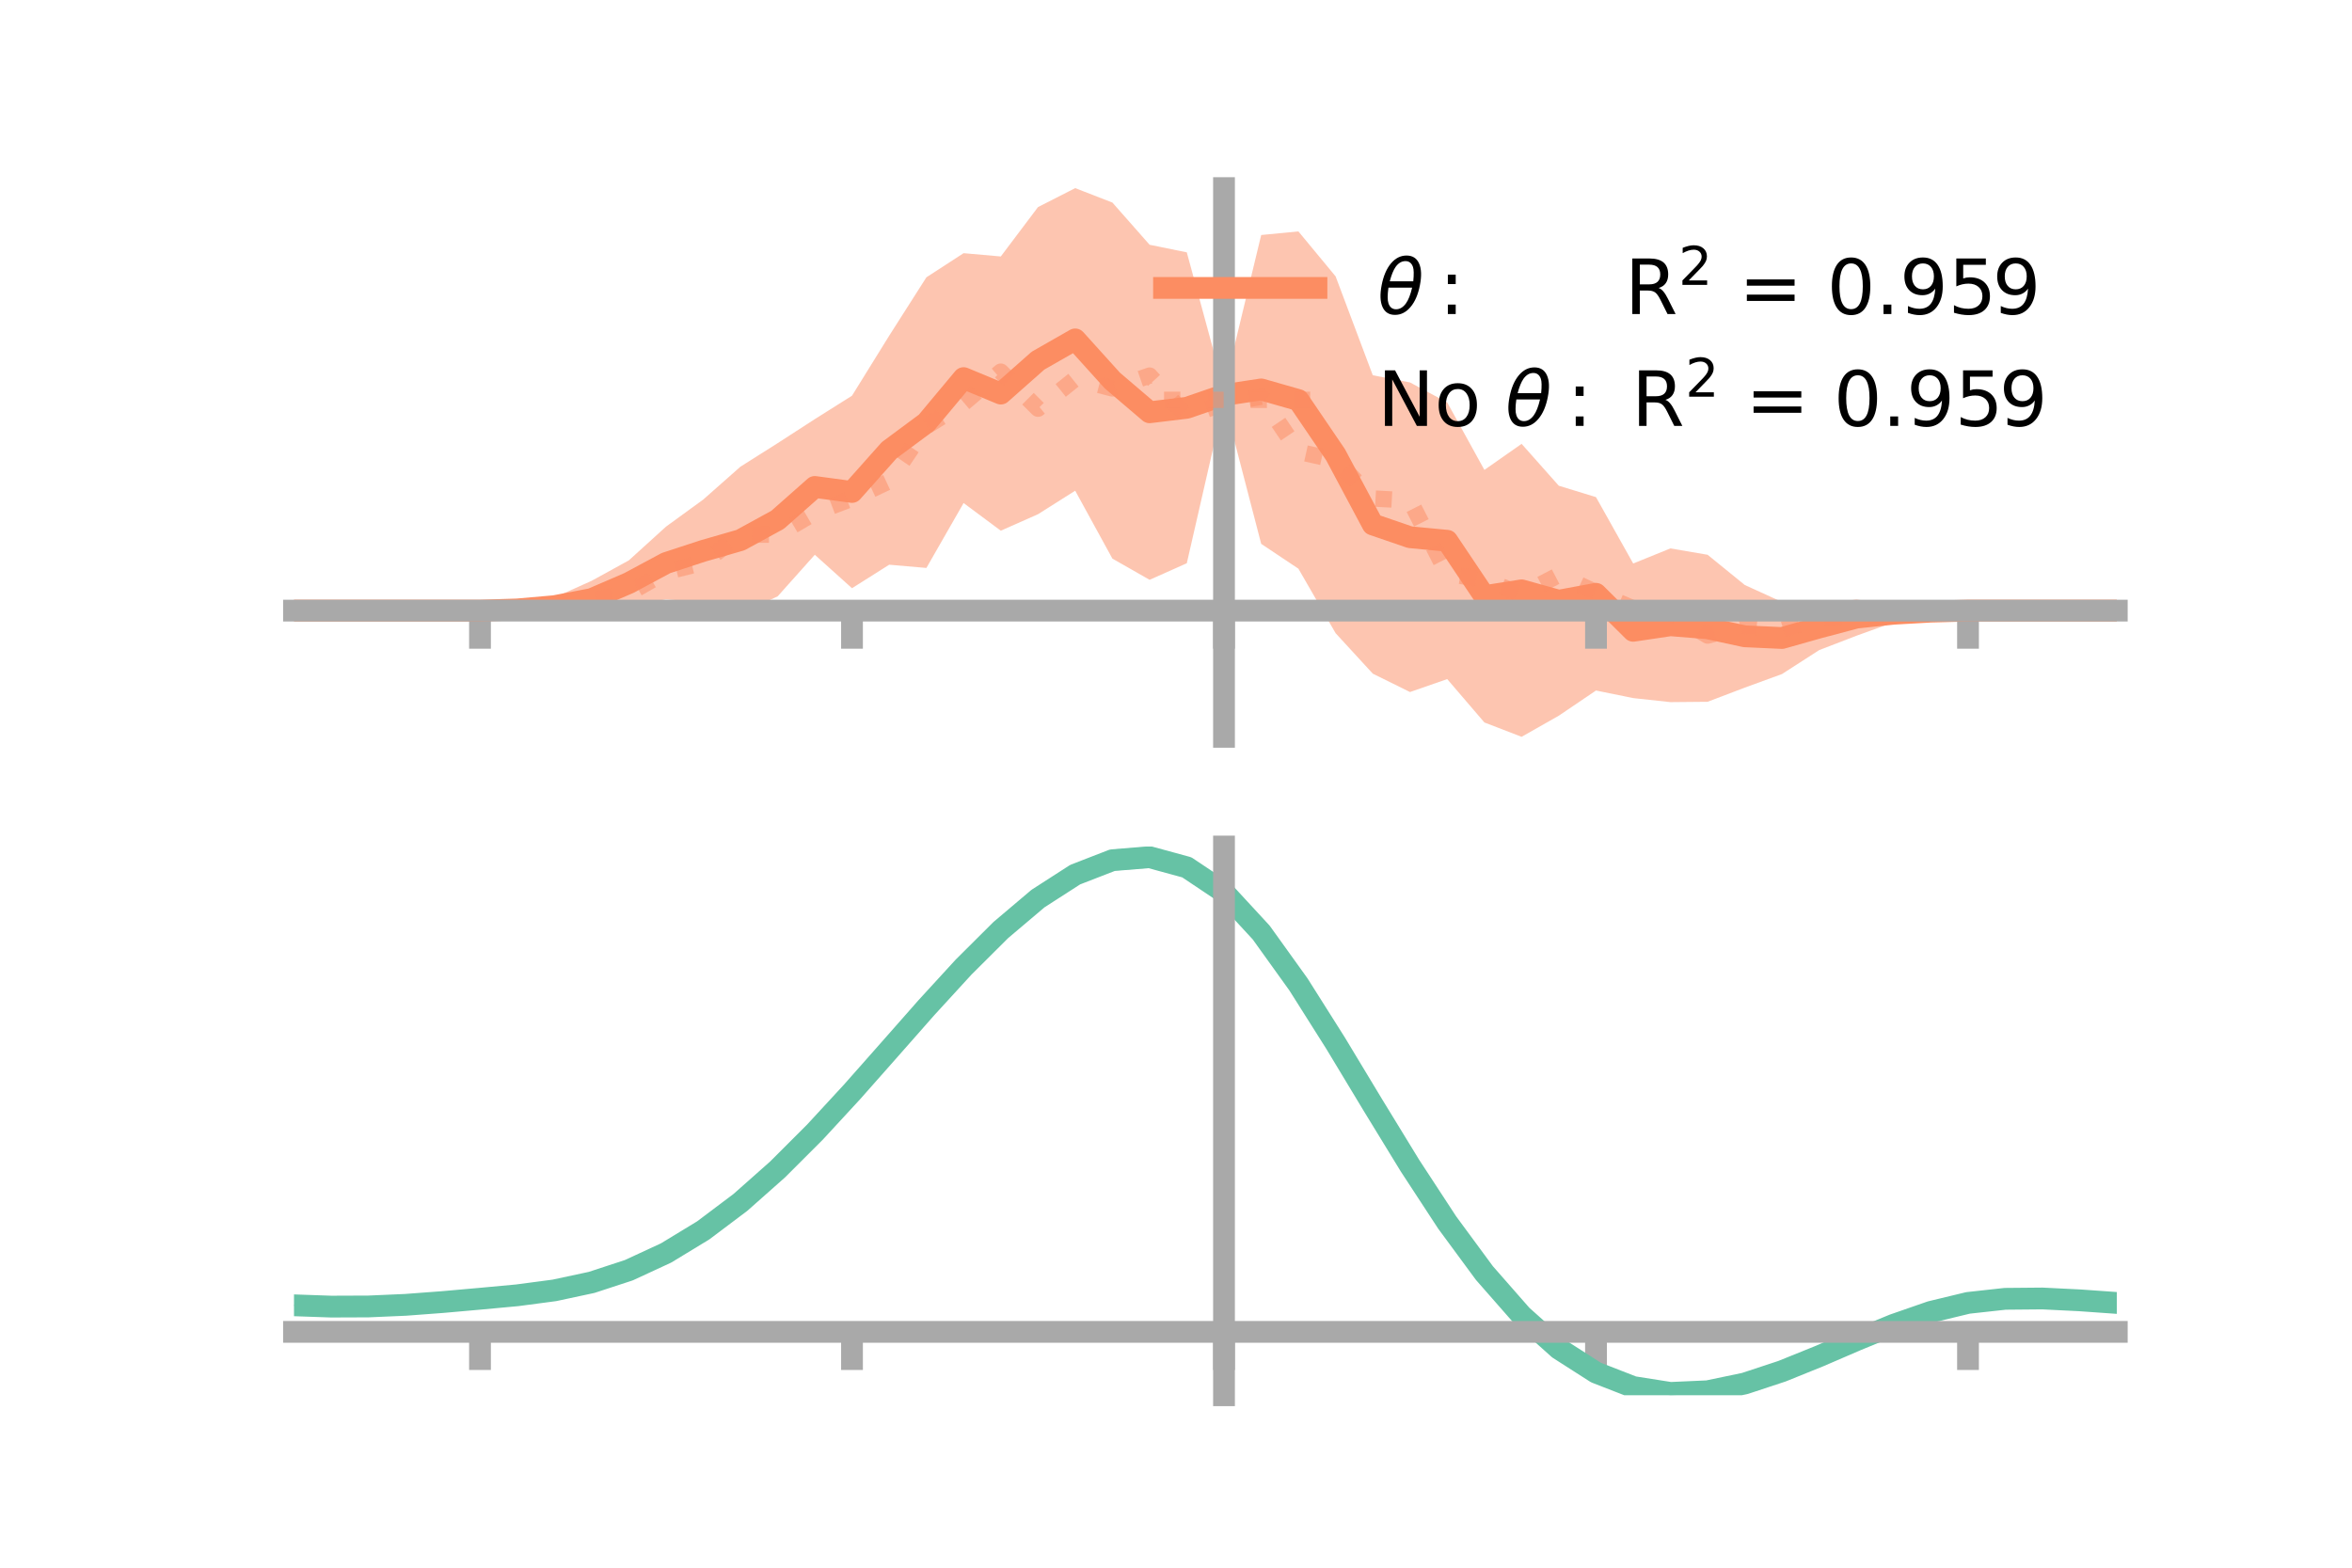 <?xml version="1.0" encoding="utf-8" standalone="no"?>
<!DOCTYPE svg PUBLIC "-//W3C//DTD SVG 1.1//EN"
  "http://www.w3.org/Graphics/SVG/1.1/DTD/svg11.dtd">
<!-- Created with matplotlib (https://matplotlib.org/) -->
<svg height="144pt" version="1.1" viewBox="0 0 216 144" width="216pt" xmlns="http://www.w3.org/2000/svg" xmlns:xlink="http://www.w3.org/1999/xlink">
 <defs>
  <style type="text/css">*{stroke-linecap:butt;stroke-linejoin:round;}</style>
 </defs>
 <g id="figure_1">
  <g id="patch_1">
   <path d="M 0 144 
L 216 144 
L 216 0 
L 0 0 
z
" style="fill:none;"/>
  </g>
  <g id="axes_1">
   <g id="patch_2">
    <path d="M 27 67.68 
L 194.4 67.68 
L 194.4 17.28 
L 27 17.28 
z
" style="fill:none;"/>
   </g>
   <g id="PolyCollection_1">
    <path clip-path="url(#p8628a56661)" d="M 27 56.088 
L 27 56.088 
L 30.416 56.088 
L 33.833 56.088 
L 37.249 56.088 
L 40.665 56.088 
L 44.082 56.087 
L 47.498 55.62 
L 50.914 54.887 
L 54.331 53.352 
L 57.747 51.475 
L 61.163 48.376 
L 64.58 45.889 
L 67.996 42.87 
L 71.412 40.71 
L 74.829 38.499 
L 78.245 36.348 
L 81.661 30.835 
L 85.078 25.472 
L 88.494 23.255 
L 91.91 23.558 
L 95.327 19.022 
L 98.743 17.28 
L 102.159 18.606 
L 105.576 22.483 
L 108.992 23.18 
L 112.408 35.758 
L 115.824 21.586 
L 119.241 21.256 
L 122.657 25.385 
L 126.073 34.471 
L 129.49 35.128 
L 132.906 36.965 
L 136.322 43.164 
L 139.739 40.77 
L 143.155 44.617 
L 146.571 45.664 
L 149.988 51.761 
L 153.404 50.374 
L 156.82 50.958 
L 160.237 53.736 
L 163.653 55.294 
L 167.069 55.561 
L 170.486 55.065 
L 173.902 55.585 
L 177.318 55.824 
L 180.735 56.087 
L 184.151 56.088 
L 187.567 56.088 
L 190.984 56.088 
L 194.4 56.088 
L 194.4 56.088 
L 194.4 56.088 
L 190.984 56.088 
L 187.567 56.088 
L 184.151 56.088 
L 180.735 56.089 
L 177.318 56.538 
L 173.902 57.164 
L 170.486 58.397 
L 167.069 59.714 
L 163.653 61.914 
L 160.237 63.161 
L 156.82 64.462 
L 153.404 64.494 
L 149.988 64.123 
L 146.571 63.427 
L 143.155 65.741 
L 139.739 67.68 
L 136.322 66.362 
L 132.906 62.378 
L 129.49 63.567 
L 126.073 61.879 
L 122.657 58.16 
L 119.241 52.237 
L 115.824 49.955 
L 112.408 36.818 
L 108.992 51.737 
L 105.576 53.259 
L 102.159 51.311 
L 98.743 45.074 
L 95.327 47.233 
L 91.91 48.747 
L 88.494 46.206 
L 85.078 52.169 
L 81.661 51.872 
L 78.245 54.031 
L 74.829 50.958 
L 71.412 54.783 
L 67.996 56.359 
L 64.58 55.31 
L 61.163 55.064 
L 57.747 55.636 
L 54.331 56.704 
L 50.914 56.472 
L 47.498 56.337 
L 44.082 56.089 
L 40.665 56.088 
L 37.249 56.088 
L 33.833 56.088 
L 30.416 56.088 
L 27 56.088 
z
" style="fill:#fc8d62;fill-opacity:0.5;"/>
   </g>
   <g id="matplotlib.axis_1">
    <g id="xtick_1">
     <g id="line2d_1">
      <defs>
       <path d="M 0 0 
L 0 3.5 
" id="m4fb16d8403" style="stroke:#a9a9a9;stroke-width:2;"/>
      </defs>
      <g>
       <use style="fill:#a9a9a9;stroke:#a9a9a9;stroke-width:2;" x="44.082" xlink:href="#m4fb16d8403" y="56.088"/>
      </g>
     </g>
    </g>
    <g id="xtick_2">
     <g id="line2d_2">
      <g>
       <use style="fill:#a9a9a9;stroke:#a9a9a9;stroke-width:2;" x="78.245" xlink:href="#m4fb16d8403" y="56.088"/>
      </g>
     </g>
    </g>
    <g id="xtick_3">
     <g id="line2d_3">
      <g>
       <use style="fill:#a9a9a9;stroke:#a9a9a9;stroke-width:2;" x="112.408" xlink:href="#m4fb16d8403" y="56.088"/>
      </g>
     </g>
    </g>
    <g id="xtick_4">
     <g id="line2d_4">
      <g>
       <use style="fill:#a9a9a9;stroke:#a9a9a9;stroke-width:2;" x="146.571" xlink:href="#m4fb16d8403" y="56.088"/>
      </g>
     </g>
    </g>
    <g id="xtick_5">
     <g id="line2d_5">
      <g>
       <use style="fill:#a9a9a9;stroke:#a9a9a9;stroke-width:2;" x="180.735" xlink:href="#m4fb16d8403" y="56.088"/>
      </g>
     </g>
    </g>
   </g>
   <g id="matplotlib.axis_2"/>
   <g id="line2d_6">
    <path clip-path="url(#p8628a56661)" d="M 27 56.088 
L 30.416 56.088 
L 33.833 56.088 
L 37.249 56.088 
L 40.665 56.088 
L 44.082 56.088 
L 47.498 55.979 
L 50.914 55.68 
L 54.331 55.028 
L 57.747 53.555 
L 61.163 51.72 
L 64.58 50.599 
L 67.996 49.615 
L 71.412 47.747 
L 74.829 44.728 
L 78.245 45.19 
L 81.661 41.354 
L 85.078 38.821 
L 88.494 34.731 
L 91.91 36.152 
L 95.327 33.128 
L 98.743 31.177 
L 102.159 34.958 
L 105.576 37.871 
L 108.992 37.458 
L 112.408 36.288 
L 115.824 35.77 
L 119.241 36.747 
L 122.657 41.773 
L 126.073 48.175 
L 129.49 49.347 
L 132.906 49.672 
L 136.322 54.763 
L 139.739 54.225 
L 143.155 55.179 
L 146.571 54.545 
L 149.988 57.942 
L 153.404 57.434 
L 156.82 57.71 
L 160.237 58.448 
L 163.653 58.604 
L 167.069 57.638 
L 170.486 56.731 
L 173.902 56.375 
L 177.318 56.181 
L 180.735 56.088 
L 184.151 56.088 
L 187.567 56.088 
L 190.984 56.088 
L 194.4 56.088 
" style="fill:none;stroke:#fc8d62;stroke-linecap:square;stroke-width:2;"/>
   </g>
   <g id="line2d_7">
    <path clip-path="url(#p8628a56661)" d="M 27 56.088 
L 30.416 56.088 
L 33.833 56.088 
L 37.249 56.088 
L 40.665 56.088 
L 44.082 56.088 
L 47.498 55.957 
L 50.914 55.738 
L 54.331 55.125 
L 57.747 54.497 
L 61.163 52.539 
L 64.58 51.686 
L 67.996 49.113 
L 71.412 49.104 
L 74.829 47.098 
L 78.245 45.801 
L 81.661 44.202 
L 85.078 39.157 
L 88.494 37.028 
L 91.91 34.137 
L 95.327 37.539 
L 98.743 34.795 
L 102.159 35.681 
L 105.576 34.5 
L 108.992 38.247 
L 112.408 37.054 
L 115.824 36.441 
L 119.241 41.497 
L 122.657 42.254 
L 126.073 45.787 
L 129.49 45.972 
L 132.906 52.704 
L 136.322 53.246 
L 139.739 54.595 
L 143.155 52.814 
L 146.571 54.408 
L 149.988 55.887 
L 153.404 56.342 
L 156.82 58.38 
L 160.237 57.468 
L 163.653 57.841 
L 167.069 56.749 
L 170.486 56.652 
L 173.902 56.317 
L 177.318 56.205 
L 180.735 56.088 
L 184.151 56.088 
L 187.567 56.088 
L 190.984 56.088 
L 194.4 56.088 
" style="fill:none;stroke:#fc8d62;stroke-dasharray:1.5,2.475;stroke-dashoffset:0;stroke-opacity:0.5;stroke-width:1.5;"/>
   </g>
   <g id="patch_3">
    <path d="M 112.408 67.68 
L 112.408 17.28 
" style="fill:none;stroke:#a9a9a9;stroke-linecap:square;stroke-linejoin:miter;stroke-width:2;"/>
   </g>
   <g id="patch_4">
    <path d="M 194.4 67.68 
L 194.4 17.28 
" style="fill:none;"/>
   </g>
   <g id="patch_5">
    <path d="M 27 56.088 
L 194.4 56.088 
" style="fill:none;stroke:#a9a9a9;stroke-linecap:square;stroke-linejoin:miter;stroke-width:2;"/>
   </g>
   <g id="patch_6">
    <path d="M 27 17.28 
L 194.4 17.28 
" style="fill:none;"/>
   </g>
   <g id="legend_1">
    <g id="line2d_8">
     <path d="M 106.9 26.449 
L 120.9 26.449 
" style="fill:none;stroke:#fc8d62;stroke-linecap:square;stroke-width:2;"/>
    </g>
    <g id="line2d_9"/>
    <g id="text_1">
     <!-- $\theta:$      R$^{2}$ = 0.959 -->
     <g transform="translate(126.5 28.899)scale(0.07 -0.07)">
      <defs>
       <path d="M 45.516 34.672 
L 14.453 34.672 
Q 12.359 20.062 14.5 13.875 
Q 17.188 6.25 24.469 6.25 
Q 31.781 6.25 37.359 13.922 
Q 42.234 20.656 45.516 34.672 
z
M 47.016 42.969 
Q 48.344 56.844 46.625 61.719 
Q 43.953 69.438 36.766 69.438 
Q 29.297 69.438 23.828 61.812 
Q 19.531 55.672 16.156 42.969 
z
M 38.188 76.766 
Q 49.906 76.766 54.594 66.406 
Q 59.281 56.109 55.719 37.844 
Q 52.203 19.625 43.453 9.281 
Q 34.766 -1.125 23.047 -1.125 
Q 11.281 -1.125 6.641 9.281 
Q 2 19.625 5.516 37.844 
Q 9.078 56.109 17.719 66.406 
Q 26.422 76.766 38.188 76.766 
z
" id="DejaVuSans-Oblique-952"/>
       <path d="M 11.719 12.406 
L 22.016 12.406 
L 22.016 0 
L 11.719 0 
z
M 11.719 51.703 
L 22.016 51.703 
L 22.016 39.312 
L 11.719 39.312 
z
" id="DejaVuSans-58"/>
       <path id="DejaVuSans-32"/>
       <path d="M 44.391 34.188 
Q 47.562 33.109 50.562 29.594 
Q 53.562 26.078 56.594 19.922 
L 66.609 0 
L 56 0 
L 46.688 18.703 
Q 43.062 26.031 39.672 28.422 
Q 36.281 30.812 30.422 30.812 
L 19.672 30.812 
L 19.672 0 
L 9.812 0 
L 9.812 72.906 
L 32.078 72.906 
Q 44.578 72.906 50.734 67.672 
Q 56.891 62.453 56.891 51.906 
Q 56.891 45.016 53.688 40.469 
Q 50.484 35.938 44.391 34.188 
z
M 19.672 64.797 
L 19.672 38.922 
L 32.078 38.922 
Q 39.203 38.922 42.844 42.219 
Q 46.484 45.516 46.484 51.906 
Q 46.484 58.297 42.844 61.547 
Q 39.203 64.797 32.078 64.797 
z
" id="DejaVuSans-82"/>
       <path d="M 19.188 8.297 
L 53.609 8.297 
L 53.609 0 
L 7.328 0 
L 7.328 8.297 
Q 12.938 14.109 22.625 23.891 
Q 32.328 33.688 34.812 36.531 
Q 39.547 41.844 41.422 45.531 
Q 43.312 49.219 43.312 52.781 
Q 43.312 58.594 39.234 62.25 
Q 35.156 65.922 28.609 65.922 
Q 23.969 65.922 18.812 64.312 
Q 13.672 62.703 7.812 59.422 
L 7.812 69.391 
Q 13.766 71.781 18.938 73 
Q 24.125 74.219 28.422 74.219 
Q 39.75 74.219 46.484 68.547 
Q 53.219 62.891 53.219 53.422 
Q 53.219 48.922 51.531 44.891 
Q 49.859 40.875 45.406 35.406 
Q 44.188 33.984 37.641 27.219 
Q 31.109 20.453 19.188 8.297 
z
" id="DejaVuSans-50"/>
       <path d="M 10.594 45.406 
L 73.188 45.406 
L 73.188 37.203 
L 10.594 37.203 
z
M 10.594 25.484 
L 73.188 25.484 
L 73.188 17.188 
L 10.594 17.188 
z
" id="DejaVuSans-61"/>
       <path d="M 31.781 66.406 
Q 24.172 66.406 20.328 58.906 
Q 16.5 51.422 16.5 36.375 
Q 16.5 21.391 20.328 13.891 
Q 24.172 6.391 31.781 6.391 
Q 39.453 6.391 43.281 13.891 
Q 47.125 21.391 47.125 36.375 
Q 47.125 51.422 43.281 58.906 
Q 39.453 66.406 31.781 66.406 
z
M 31.781 74.219 
Q 44.047 74.219 50.516 64.516 
Q 56.984 54.828 56.984 36.375 
Q 56.984 17.969 50.516 8.266 
Q 44.047 -1.422 31.781 -1.422 
Q 19.531 -1.422 13.062 8.266 
Q 6.594 17.969 6.594 36.375 
Q 6.594 54.828 13.062 64.516 
Q 19.531 74.219 31.781 74.219 
z
" id="DejaVuSans-48"/>
       <path d="M 10.688 12.406 
L 21 12.406 
L 21 0 
L 10.688 0 
z
" id="DejaVuSans-46"/>
       <path d="M 10.984 1.516 
L 10.984 10.5 
Q 14.703 8.734 18.5 7.812 
Q 22.312 6.891 25.984 6.891 
Q 35.75 6.891 40.891 13.453 
Q 46.047 20.016 46.781 33.406 
Q 43.953 29.203 39.594 26.953 
Q 35.25 24.703 29.984 24.703 
Q 19.047 24.703 12.672 31.312 
Q 6.297 37.938 6.297 49.422 
Q 6.297 60.641 12.938 67.422 
Q 19.578 74.219 30.609 74.219 
Q 43.266 74.219 49.922 64.516 
Q 56.594 54.828 56.594 36.375 
Q 56.594 19.141 48.406 8.859 
Q 40.234 -1.422 26.422 -1.422 
Q 22.703 -1.422 18.891 -0.688 
Q 15.094 0.047 10.984 1.516 
z
M 30.609 32.422 
Q 37.25 32.422 41.125 36.953 
Q 45.016 41.5 45.016 49.422 
Q 45.016 57.281 41.125 61.844 
Q 37.25 66.406 30.609 66.406 
Q 23.969 66.406 20.094 61.844 
Q 16.219 57.281 16.219 49.422 
Q 16.219 41.5 20.094 36.953 
Q 23.969 32.422 30.609 32.422 
z
" id="DejaVuSans-57"/>
       <path d="M 10.797 72.906 
L 49.516 72.906 
L 49.516 64.594 
L 19.828 64.594 
L 19.828 46.734 
Q 21.969 47.469 24.109 47.828 
Q 26.266 48.188 28.422 48.188 
Q 40.625 48.188 47.75 41.5 
Q 54.891 34.812 54.891 23.391 
Q 54.891 11.625 47.562 5.094 
Q 40.234 -1.422 26.906 -1.422 
Q 22.312 -1.422 17.547 -0.641 
Q 12.797 0.141 7.719 1.703 
L 7.719 11.625 
Q 12.109 9.234 16.797 8.062 
Q 21.484 6.891 26.703 6.891 
Q 35.156 6.891 40.078 11.328 
Q 45.016 15.766 45.016 23.391 
Q 45.016 31 40.078 35.438 
Q 35.156 39.891 26.703 39.891 
Q 22.75 39.891 18.812 39.016 
Q 14.891 38.141 10.797 36.281 
z
" id="DejaVuSans-53"/>
      </defs>
      <use transform="translate(0 0.766)" xlink:href="#DejaVuSans-Oblique-952"/>
      <use transform="translate(80.664 0.766)" xlink:href="#DejaVuSans-58"/>
      <use transform="translate(133.838 0.766)" xlink:href="#DejaVuSans-32"/>
      <use transform="translate(165.625 0.766)" xlink:href="#DejaVuSans-32"/>
      <use transform="translate(197.412 0.766)" xlink:href="#DejaVuSans-32"/>
      <use transform="translate(229.199 0.766)" xlink:href="#DejaVuSans-32"/>
      <use transform="translate(260.986 0.766)" xlink:href="#DejaVuSans-32"/>
      <use transform="translate(292.773 0.766)" xlink:href="#DejaVuSans-32"/>
      <use transform="translate(324.561 0.766)" xlink:href="#DejaVuSans-82"/>
      <use transform="translate(395 39.047)scale(0.7)" xlink:href="#DejaVuSans-50"/>
      <use transform="translate(442.271 0.766)" xlink:href="#DejaVuSans-32"/>
      <use transform="translate(474.058 0.766)" xlink:href="#DejaVuSans-61"/>
      <use transform="translate(557.847 0.766)" xlink:href="#DejaVuSans-32"/>
      <use transform="translate(589.634 0.766)" xlink:href="#DejaVuSans-48"/>
      <use transform="translate(653.257 0.766)" xlink:href="#DejaVuSans-46"/>
      <use transform="translate(685.044 0.766)" xlink:href="#DejaVuSans-57"/>
      <use transform="translate(748.667 0.766)" xlink:href="#DejaVuSans-53"/>
      <use transform="translate(806.79 0.766)" xlink:href="#DejaVuSans-57"/>
     </g>
    </g>
    <g id="line2d_10">
     <path d="M 106.9 36.724 
L 120.9 36.724 
" style="fill:none;stroke:#fc8d62;stroke-dasharray:1.5,2.475;stroke-dashoffset:0;stroke-opacity:0.5;stroke-width:1.5;"/>
    </g>
    <g id="line2d_11"/>
    <g id="text_2">
     <!-- No $\theta:$ R$^{2}$ = 0.959 -->
     <g transform="translate(126.5 39.174)scale(0.07 -0.07)">
      <defs>
       <path d="M 9.812 72.906 
L 23.094 72.906 
L 55.422 11.922 
L 55.422 72.906 
L 64.984 72.906 
L 64.984 0 
L 51.703 0 
L 19.391 60.984 
L 19.391 0 
L 9.812 0 
z
" id="DejaVuSans-78"/>
       <path d="M 30.609 48.391 
Q 23.391 48.391 19.188 42.75 
Q 14.984 37.109 14.984 27.297 
Q 14.984 17.484 19.156 11.844 
Q 23.344 6.203 30.609 6.203 
Q 37.797 6.203 41.984 11.859 
Q 46.188 17.531 46.188 27.297 
Q 46.188 37.016 41.984 42.703 
Q 37.797 48.391 30.609 48.391 
z
M 30.609 56 
Q 42.328 56 49.016 48.375 
Q 55.719 40.766 55.719 27.297 
Q 55.719 13.875 49.016 6.219 
Q 42.328 -1.422 30.609 -1.422 
Q 18.844 -1.422 12.172 6.219 
Q 5.516 13.875 5.516 27.297 
Q 5.516 40.766 12.172 48.375 
Q 18.844 56 30.609 56 
z
" id="DejaVuSans-111"/>
      </defs>
      <use transform="translate(0 0.766)" xlink:href="#DejaVuSans-78"/>
      <use transform="translate(74.805 0.766)" xlink:href="#DejaVuSans-111"/>
      <use transform="translate(135.986 0.766)" xlink:href="#DejaVuSans-32"/>
      <use transform="translate(167.773 0.766)" xlink:href="#DejaVuSans-Oblique-952"/>
      <use transform="translate(248.438 0.766)" xlink:href="#DejaVuSans-58"/>
      <use transform="translate(301.611 0.766)" xlink:href="#DejaVuSans-32"/>
      <use transform="translate(333.398 0.766)" xlink:href="#DejaVuSans-82"/>
      <use transform="translate(403.838 39.047)scale(0.7)" xlink:href="#DejaVuSans-50"/>
      <use transform="translate(451.108 0.766)" xlink:href="#DejaVuSans-32"/>
      <use transform="translate(482.896 0.766)" xlink:href="#DejaVuSans-61"/>
      <use transform="translate(566.685 0.766)" xlink:href="#DejaVuSans-32"/>
      <use transform="translate(598.472 0.766)" xlink:href="#DejaVuSans-48"/>
      <use transform="translate(662.095 0.766)" xlink:href="#DejaVuSans-46"/>
      <use transform="translate(693.882 0.766)" xlink:href="#DejaVuSans-57"/>
      <use transform="translate(757.505 0.766)" xlink:href="#DejaVuSans-53"/>
      <use transform="translate(815.628 0.766)" xlink:href="#DejaVuSans-57"/>
     </g>
    </g>
   </g>
  </g>
  <g id="axes_2">
   <g id="patch_7">
    <path d="M 27 128.16 
L 194.4 128.16 
L 194.4 77.76 
L 27 77.76 
z
" style="fill:none;"/>
   </g>
   <g id="PolyCollection_2">
    <path clip-path="url(#p00171cf346)" d="M 27 119.947 
L 27 119.85 
L 30.416 119.977 
L 33.833 119.963 
L 37.249 119.806 
L 40.665 119.538 
L 44.082 119.222 
L 47.498 118.897 
L 50.914 118.436 
L 54.331 117.693 
L 57.747 116.556 
L 61.163 114.948 
L 64.58 112.83 
L 67.996 110.203 
L 71.412 107.104 
L 74.829 103.607 
L 78.245 99.815 
L 81.661 95.858 
L 85.078 91.887 
L 88.494 88.072 
L 91.91 84.594 
L 95.327 81.639 
L 98.743 79.394 
L 102.159 78.043 
L 105.576 77.76 
L 108.992 78.709 
L 112.408 81.032 
L 115.824 84.792 
L 119.241 89.625 
L 122.657 95.115 
L 126.073 100.871 
L 129.49 106.549 
L 132.906 111.859 
L 136.322 116.574 
L 139.739 120.532 
L 143.155 123.635 
L 146.571 125.845 
L 149.988 127.188 
L 153.404 127.733 
L 156.82 127.588 
L 160.237 126.887 
L 163.653 125.78 
L 167.069 124.422 
L 170.486 122.974 
L 173.902 121.589 
L 177.318 120.415 
L 180.735 119.594 
L 184.151 119.22 
L 187.567 119.193 
L 190.984 119.37 
L 194.4 119.623 
L 194.4 119.743 
L 194.4 119.743 
L 190.984 119.511 
L 187.567 119.351 
L 184.151 119.387 
L 180.735 119.764 
L 177.318 120.593 
L 173.902 121.794 
L 170.486 123.222 
L 167.069 124.722 
L 163.653 126.127 
L 160.237 127.274 
L 156.82 128 
L 153.404 128.16 
L 149.988 127.627 
L 146.571 126.307 
L 143.155 124.145 
L 139.739 121.13 
L 136.322 117.296 
L 132.906 112.735 
L 129.49 107.599 
L 126.073 102.105 
L 122.657 96.53 
L 119.241 91.209 
L 115.824 86.522 
L 112.408 82.877 
L 108.992 80.629 
L 105.576 79.713 
L 102.159 79.985 
L 98.743 81.284 
L 95.327 83.437 
L 91.91 86.266 
L 88.494 89.591 
L 85.078 93.232 
L 81.661 97.018 
L 78.245 100.788 
L 74.829 104.401 
L 71.412 107.733 
L 67.996 110.69 
L 64.58 113.205 
L 61.163 115.241 
L 57.747 116.796 
L 54.331 117.9 
L 50.914 118.621 
L 47.498 119.064 
L 44.082 119.369 
L 40.665 119.662 
L 37.249 119.906 
L 33.833 120.047 
L 30.416 120.059 
L 27 119.947 
z
" style="fill:#66c2a5;fill-opacity:0.5;"/>
   </g>
   <g id="matplotlib.axis_3">
    <g id="xtick_6">
     <g id="line2d_12">
      <g>
       <use style="fill:#a9a9a9;stroke:#a9a9a9;stroke-width:2;" x="44.082" xlink:href="#m4fb16d8403" y="122.341"/>
      </g>
     </g>
    </g>
    <g id="xtick_7">
     <g id="line2d_13">
      <g>
       <use style="fill:#a9a9a9;stroke:#a9a9a9;stroke-width:2;" x="78.245" xlink:href="#m4fb16d8403" y="122.341"/>
      </g>
     </g>
    </g>
    <g id="xtick_8">
     <g id="line2d_14">
      <g>
       <use style="fill:#a9a9a9;stroke:#a9a9a9;stroke-width:2;" x="112.408" xlink:href="#m4fb16d8403" y="122.341"/>
      </g>
     </g>
    </g>
    <g id="xtick_9">
     <g id="line2d_15">
      <g>
       <use style="fill:#a9a9a9;stroke:#a9a9a9;stroke-width:2;" x="146.571" xlink:href="#m4fb16d8403" y="122.341"/>
      </g>
     </g>
    </g>
    <g id="xtick_10">
     <g id="line2d_16">
      <g>
       <use style="fill:#a9a9a9;stroke:#a9a9a9;stroke-width:2;" x="180.735" xlink:href="#m4fb16d8403" y="122.341"/>
      </g>
     </g>
    </g>
   </g>
   <g id="matplotlib.axis_4"/>
   <g id="line2d_17">
    <path clip-path="url(#p00171cf346)" d="M 27 119.899 
L 30.416 120.018 
L 33.833 120.005 
L 37.249 119.856 
L 40.665 119.6 
L 44.082 119.296 
L 47.498 118.98 
L 50.914 118.528 
L 54.331 117.796 
L 57.747 116.676 
L 61.163 115.095 
L 64.58 113.018 
L 67.996 110.447 
L 71.412 107.419 
L 74.829 104.004 
L 78.245 100.302 
L 81.661 96.438 
L 85.078 92.56 
L 88.494 88.832 
L 91.91 85.43 
L 95.327 82.538 
L 98.743 80.339 
L 102.159 79.014 
L 105.576 78.736 
L 108.992 79.669 
L 112.408 81.955 
L 115.824 85.657 
L 119.241 90.417 
L 122.657 95.823 
L 126.073 101.488 
L 129.49 107.074 
L 132.906 112.297 
L 136.322 116.935 
L 139.739 120.831 
L 143.155 123.89 
L 146.571 126.076 
L 149.988 127.407 
L 153.404 127.946 
L 156.82 127.794 
L 160.237 127.081 
L 163.653 125.953 
L 167.069 124.572 
L 170.486 123.098 
L 173.902 121.691 
L 177.318 120.504 
L 180.735 119.679 
L 184.151 119.303 
L 187.567 119.272 
L 190.984 119.441 
L 194.4 119.683 
" style="fill:none;stroke:#66c2a5;stroke-linecap:square;stroke-width:2;"/>
   </g>
   <g id="patch_8">
    <path d="M 112.408 128.16 
L 112.408 77.76 
" style="fill:none;stroke:#a9a9a9;stroke-linecap:square;stroke-linejoin:miter;stroke-width:2;"/>
   </g>
   <g id="patch_9">
    <path d="M 194.4 128.16 
L 194.4 77.76 
" style="fill:none;"/>
   </g>
   <g id="patch_10">
    <path d="M 27 122.341 
L 194.4 122.341 
" style="fill:none;stroke:#a9a9a9;stroke-linecap:square;stroke-linejoin:miter;stroke-width:2;"/>
   </g>
   <g id="patch_11">
    <path d="M 27 77.76 
L 194.4 77.76 
" style="fill:none;"/>
   </g>
  </g>
 </g>
 <defs>
  <clipPath id="p8628a56661">
   <rect height="50.4" width="167.4" x="27" y="17.28"/>
  </clipPath>
  <clipPath id="p00171cf346">
   <rect height="50.4" width="167.4" x="27" y="77.76"/>
  </clipPath>
 </defs>
</svg>
